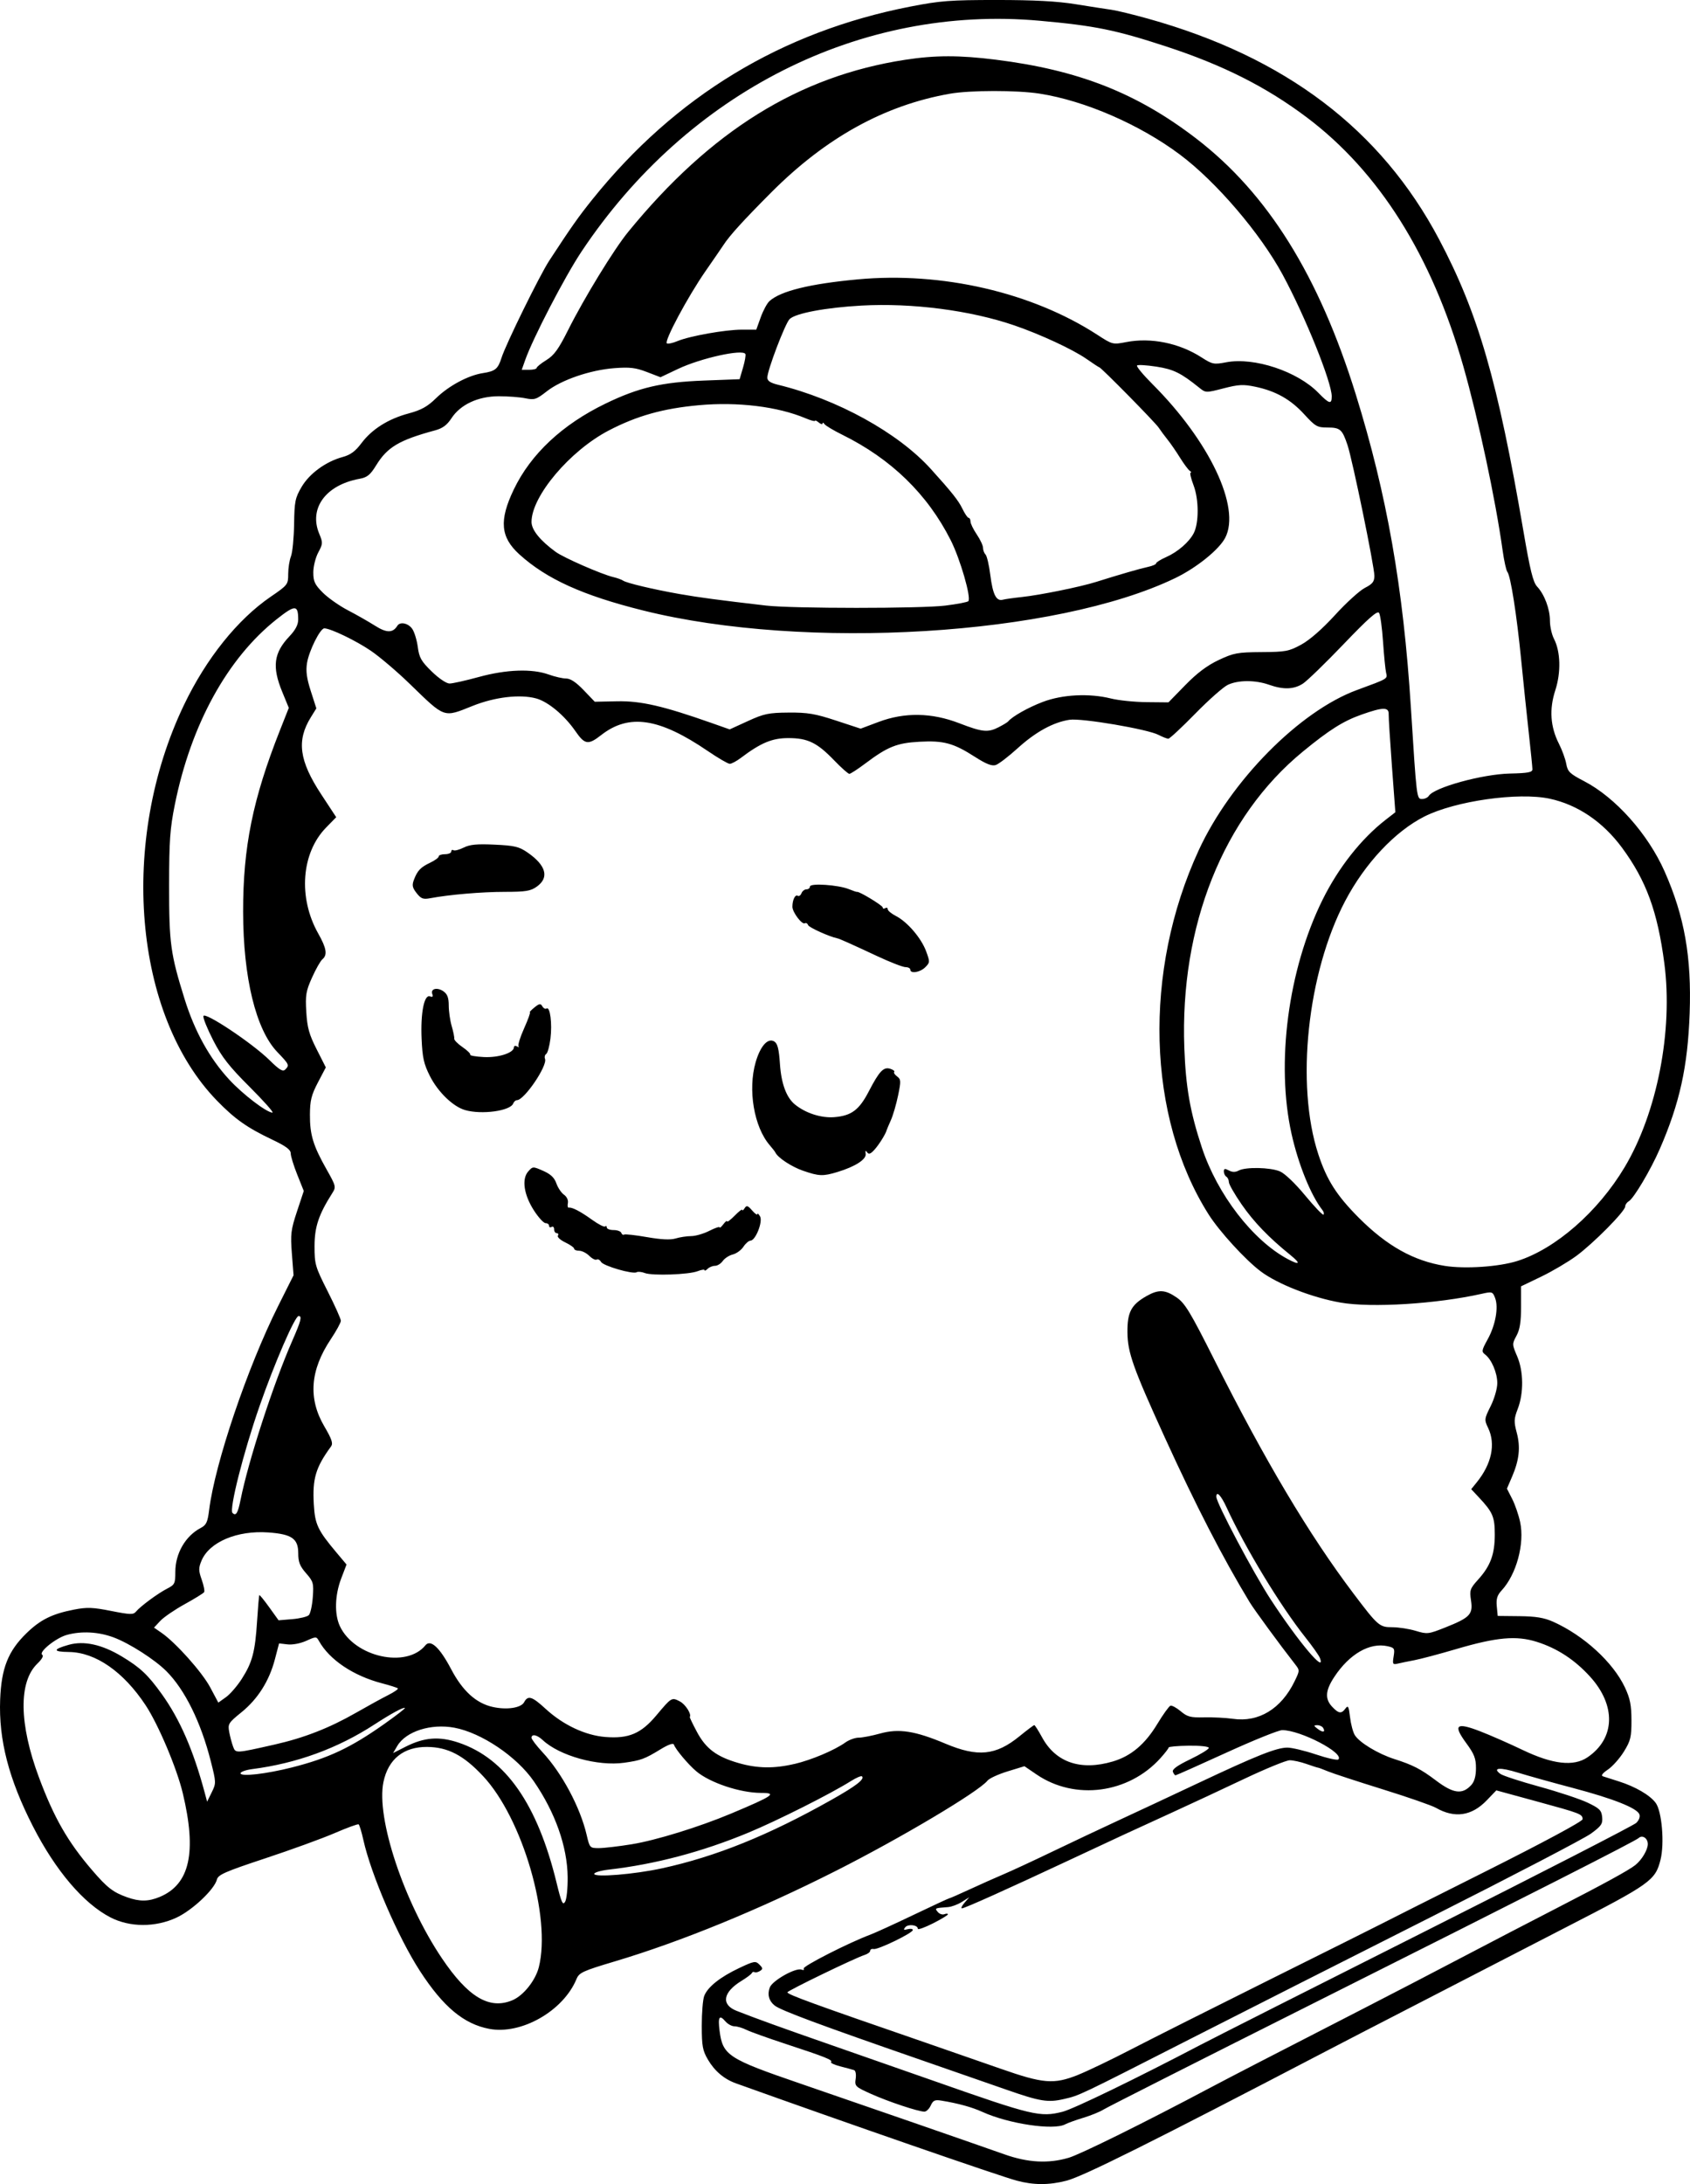 <?xml version="1.0" encoding="UTF-8" standalone="no"?>
<!-- Created with Inkscape (http://www.inkscape.org/) -->

<svg
   width="178.254mm"
   height="230.242mm"
   viewBox="0 0 178.254 230.242"
   version="1.1"
   id="svg5"
   xml:space="preserve"
   xmlns="http://www.w3.org/2000/svg"
   xmlns:svg="http://www.w3.org/2000/svg"><defs
     id="defs2" /><g
     id="layer1"
     transform="translate(-60.041,-13.032)"><path
       style="fill:#000000;stroke-width:0.265"
       d="m 167.277,242.911 c -1.876,-0.506 -17.932,-6.067 -29.609,-10.256 -1.247,-0.447 -2.245,-1.29 -2.952,-2.492 -0.565,-0.961 -0.652,-1.435 -0.655,-3.572 -0.002,-1.355 0.113,-2.772 0.257,-3.149 0.36,-0.942 1.671,-1.988 3.687,-2.941 1.58,-0.746 1.729,-0.772 2.136,-0.365 0.377,0.377 0.384,0.471 0.053,0.675 -0.211,0.131 -0.469,0.185 -0.573,0.121 -0.104,-0.064 -0.228,-0.021 -0.277,0.095 -0.049,0.116 -0.541,0.488 -1.094,0.825 -1.959,1.196 -2.177,2.502 -0.526,3.155 1.984,0.784 4.931,1.849 9.998,3.611 3.056,1.063 7.997,2.789 10.98,3.837 10.262,3.604 11.047,3.791 13.406,3.197 1.151,-0.29 7.721,-3.473 14.507,-7.027 1.455,-0.762 12.29,-6.237 24.077,-12.166 11.787,-5.929 21.656,-10.995 21.931,-11.257 0.295,-0.282 0.432,-0.654 0.334,-0.909 -0.254,-0.661 -2.786,-1.662 -7.037,-2.783 -2.118,-0.558 -4.715,-1.283 -5.772,-1.61 -1.897,-0.587 -2.751,-0.524 -1.847,0.137 0.256,0.187 2.101,0.789 4.101,1.338 2,0.549 4.291,1.309 5.091,1.689 1.257,0.597 1.466,0.804 1.536,1.518 0.07,0.721 -0.082,0.945 -1.191,1.753 -0.699,0.51 -8.296,4.468 -16.881,8.797 -8.586,4.329 -19.956,10.084 -25.268,12.789 -12.062,6.143 -11.757,5.998 -13.435,6.389 -1.671,0.389 -2.519,0.252 -6.012,-0.97 -1.455,-0.509 -5.503,-1.916 -8.996,-3.127 -10.832,-3.754 -14.837,-5.243 -15.495,-5.761 -0.608,-0.478 -0.795,-1.17 -0.516,-1.905 0.279,-0.734 2.74,-2.115 3.351,-1.88 0.211,0.081 0.312,0.032 0.225,-0.11 -0.144,-0.234 4.769,-2.736 7.011,-3.57 0.509,-0.19 2.57,-1.131 4.579,-2.092 2.009,-0.961 3.705,-1.748 3.769,-1.748 0.064,0 1.04,-0.427 2.168,-0.949 1.128,-0.522 2.719,-1.231 3.534,-1.575 0.816,-0.344 3.137,-1.42 5.159,-2.392 2.022,-0.971 5.165,-2.455 6.984,-3.296 1.819,-0.841 5.629,-2.623 8.467,-3.96 6.11,-2.878 8.179,-3.701 9.333,-3.712 0.47,-0.004 1.83,0.319 3.023,0.719 1.193,0.4 2.258,0.638 2.368,0.529 0.664,-0.664 -3.987,-3.092 -5.922,-3.092 -0.381,0 -3.038,1.072 -5.905,2.381 -2.867,1.31 -5.274,2.381 -5.349,2.381 -0.075,0 -0.2,-0.166 -0.278,-0.37 -0.098,-0.255 0.466,-0.663 1.824,-1.316 1.081,-0.52 1.966,-1.062 1.966,-1.204 0,-0.148 -0.902,-0.246 -2.117,-0.23 -1.164,0.015 -2.117,0.1 -2.117,0.187 0,0.088 -0.387,0.59 -0.86,1.116 -3.369,3.744 -9.015,4.493 -13.071,1.732 l -1.283,-0.873 -1.777,0.545 c -0.977,0.3 -1.93,0.738 -2.117,0.973 -0.919,1.157 -9.125,6.04 -15.95,9.491 -8.111,4.101 -16.342,7.472 -23.342,9.561 -3.423,1.022 -3.78,1.186 -4.066,1.877 -1.39,3.356 -5.822,5.881 -9.197,5.241 -2.685,-0.509 -4.855,-2.32 -7.305,-6.093 -2.308,-3.555 -5.158,-10.153 -5.976,-13.837 -0.187,-0.843 -0.412,-1.577 -0.498,-1.631 -0.087,-0.054 -1.227,0.364 -2.535,0.928 -1.307,0.564 -4.601,1.761 -7.319,2.66 -4.208,1.392 -4.964,1.723 -5.09,2.226 -0.263,1.046 -2.578,3.232 -4.256,4.017 -2.227,1.042 -4.926,1.035 -6.969,-0.017 -2.834,-1.46 -5.787,-4.924 -8.176,-9.591 -2.555,-4.991 -3.628,-9.138 -3.463,-13.376 0.13,-3.323 0.839,-5.109 2.781,-6.999 1.457,-1.419 2.704,-2.037 5.011,-2.484 1.365,-0.265 1.98,-0.243 3.917,0.142 1.998,0.396 2.338,0.406 2.614,0.074 0.471,-0.569 2.313,-1.928 3.293,-2.429 0.798,-0.408 0.86,-0.536 0.86,-1.769 0,-1.939 1.072,-3.789 2.68,-4.626 0.586,-0.305 0.726,-0.605 0.886,-1.893 0.61,-4.911 4.044,-15.048 7.297,-21.537 l 1.607,-3.207 -0.177,-2.284 c -0.159,-2.05 -0.103,-2.506 0.539,-4.444 l 0.716,-2.16 -0.689,-1.722 c -0.379,-0.947 -0.689,-1.956 -0.689,-2.243 0,-0.388 -0.506,-0.761 -1.983,-1.462 -2.607,-1.238 -3.908,-2.156 -5.779,-4.077 -8.832,-9.069 -10.365,-27.401 -3.491,-41.739 2.347,-4.896 5.651,-9.015 9.147,-11.403 1.793,-1.225 1.841,-1.287 1.841,-2.385 0,-0.62 0.131,-1.462 0.292,-1.872 0.16,-0.41 0.309,-1.935 0.331,-3.391 0.035,-2.392 0.111,-2.768 0.79,-3.923 0.834,-1.418 2.558,-2.674 4.332,-3.155 0.825,-0.224 1.337,-0.6 1.973,-1.448 1.11,-1.482 2.831,-2.568 4.982,-3.144 1.341,-0.359 1.98,-0.715 2.902,-1.614 1.334,-1.302 3.386,-2.4 4.926,-2.637 1.319,-0.203 1.6,-0.435 1.978,-1.629 0.452,-1.426 4.026,-8.695 5.031,-10.231 2.317,-3.543 3.097,-4.648 4.572,-6.482 8.746,-10.87 19.942,-17.652 33.508,-20.297 3.163,-0.617 4.207,-0.696 9.128,-0.696 3.951,5.29e-4 6.359,0.13 8.334,0.449 1.528,0.247 3.222,0.51 3.765,0.585 0.543,0.075 2.269,0.495 3.836,0.932 14.493,4.043 24.578,11.681 30.708,23.259 4.131,7.801 6.193,14.933 8.902,30.783 0.7,4.096 1.016,5.377 1.436,5.824 0.779,0.829 1.358,2.37 1.358,3.614 0,0.594 0.192,1.451 0.426,1.903 0.696,1.346 0.751,3.544 0.136,5.431 -0.648,1.988 -0.52,3.843 0.386,5.626 0.333,0.655 0.681,1.61 0.773,2.123 0.147,0.823 0.368,1.037 1.878,1.82 3.312,1.717 6.748,5.569 8.498,9.526 2.096,4.74 2.851,9.016 2.639,14.948 -0.201,5.628 -1.054,9.494 -3.156,14.314 -0.963,2.208 -2.744,5.207 -3.268,5.503 -0.206,0.116 -0.374,0.361 -0.374,0.545 0,0.502 -3.356,3.893 -5.165,5.22 -0.876,0.642 -2.545,1.625 -3.708,2.184 l -2.115,1.016 0.002,2.159 c 0.001,1.59 -0.125,2.393 -0.48,3.046 -0.471,0.866 -0.469,0.917 0.068,2.166 0.677,1.574 0.704,3.881 0.064,5.546 -0.404,1.051 -0.416,1.346 -0.105,2.514 0.408,1.531 0.264,2.871 -0.496,4.64 l -0.54,1.255 0.55,1.079 c 0.303,0.593 0.682,1.691 0.842,2.441 0.489,2.282 -0.389,5.526 -1.953,7.214 -0.467,0.504 -0.585,0.891 -0.51,1.671 l 0.098,1.015 2.293,0.024 c 1.727,0.018 2.603,0.163 3.552,0.587 3.234,1.445 6.33,4.278 7.575,6.93 0.544,1.159 0.684,1.863 0.687,3.459 0.004,1.773 -0.088,2.153 -0.798,3.302 -0.441,0.714 -1.2,1.567 -1.686,1.894 -0.577,0.389 -0.758,0.636 -0.521,0.712 0.2,0.064 0.959,0.306 1.686,0.538 1.749,0.557 3.276,1.45 3.877,2.265 0.653,0.887 0.939,4.27 0.506,5.997 -0.544,2.172 -1.05,2.533 -9.94,7.099 -3.056,1.57 -6.866,3.534 -8.467,4.365 -1.601,0.831 -5.292,2.735 -8.202,4.231 -2.91,1.496 -6.959,3.589 -8.996,4.652 -17.963,9.372 -25.282,13.02 -27.041,13.478 -1.84,0.479 -3.474,0.478 -5.262,-0.004 z m 5.466,-2.404 c 1.246,-0.365 8.065,-3.737 14.931,-7.383 2.067,-1.098 6.635,-3.456 16.536,-8.537 2.692,-1.381 7.217,-3.731 10.054,-5.221 2.838,-1.49 7.303,-3.81 9.922,-5.156 5.054,-2.597 7.678,-4.034 8.347,-4.571 0.686,-0.551 1.311,-1.605 1.311,-2.211 0,-0.613 -0.578,-0.997 -0.96,-0.637 -0.339,0.319 -10.805,5.635 -34.627,17.586 -11.642,5.841 -21.464,10.81 -21.828,11.042 -0.364,0.232 -1.316,0.621 -2.117,0.863 -0.8,0.243 -1.662,0.554 -1.915,0.691 -1.213,0.661 -5.977,-0.051 -8.729,-1.304 -1.109,-0.505 -2.55,-0.902 -4.336,-1.194 -0.685,-0.112 -0.874,-0.025 -1.119,0.513 -0.162,0.356 -0.464,0.648 -0.67,0.648 -0.644,0 -3.786,-1.043 -5.616,-1.864 -1.681,-0.754 -1.748,-0.82 -1.633,-1.602 0.067,-0.458 -0.007,-0.858 -0.169,-0.911 -0.159,-0.052 -0.807,-0.227 -1.44,-0.39 -0.633,-0.162 -1.078,-0.369 -0.988,-0.458 0.213,-0.213 -0.589,-0.535 -4.74,-1.897 -1.892,-0.621 -3.777,-1.296 -4.189,-1.501 -0.412,-0.205 -0.979,-0.373 -1.259,-0.373 -0.281,0 -0.709,-0.232 -0.952,-0.516 -0.64,-0.747 -0.807,-0.477 -0.617,1 0.33,2.575 0.899,2.946 8.51,5.554 5.918,2.027 18.795,6.489 21.526,7.458 2.475,0.878 4.628,0.996 6.765,0.37 z m 0.995,-8.743 c 0.971,-0.384 3.491,-1.592 5.601,-2.685 2.11,-1.093 8.718,-4.416 14.684,-7.384 5.966,-2.968 11.205,-5.584 11.642,-5.813 0.437,-0.229 5.407,-2.73 11.046,-5.557 6.129,-3.073 10.253,-5.289 10.253,-5.509 0,-0.543 -0.178,-0.612 -4.831,-1.882 l -4.267,-1.164 -1.007,1.048 c -1.593,1.658 -3.379,1.921 -5.365,0.79 -0.441,-0.251 -2.982,-1.133 -5.646,-1.961 -2.664,-0.828 -5.253,-1.676 -5.753,-1.885 -0.5,-0.209 -0.967,-0.383 -1.039,-0.387 -0.071,-0.004 -0.623,-0.181 -1.225,-0.394 -0.602,-0.213 -1.392,-0.386 -1.755,-0.386 -0.363,0 -2.543,0.892 -4.844,1.983 -2.301,1.091 -5.65,2.652 -7.443,3.47 -4.383,2 -5.942,2.722 -11.064,5.121 -6.333,2.967 -10.945,5.037 -11.22,5.037 -0.132,-1.2e-4 -0.013,-0.263 0.265,-0.585 l 0.504,-0.585 -0.78,0.493 c -0.429,0.271 -1.084,0.516 -1.455,0.544 -1.423,0.107 -1.424,0.107 -1.086,0.515 0.174,0.21 0.486,0.316 0.694,0.236 0.208,-0.08 0.378,-0.074 0.378,0.012 0,0.086 -0.714,0.517 -1.587,0.958 -0.873,0.441 -1.587,0.694 -1.587,0.564 0,-0.405 -1.023,-0.528 -1.328,-0.16 -0.227,0.274 -0.173,0.318 0.255,0.206 0.299,-0.078 0.544,-0.039 0.543,0.087 -0.002,0.315 -3.685,2.1 -4.134,2.004 -0.199,-0.043 -0.362,0.038 -0.362,0.181 0,0.142 -0.268,0.342 -0.595,0.445 -0.99,0.31 -8.136,3.768 -8.136,3.938 0,0.229 2.772,1.238 14.552,5.297 2.256,0.777 5.827,2.018 7.938,2.757 4.504,1.577 5.6,1.665 8.157,0.654 z m -59.656,-7.868 c 1.161,-0.485 2.438,-2.08 2.793,-3.489 1.324,-5.259 -1.722,-15.693 -5.88,-20.138 -2.054,-2.196 -3.708,-3.059 -5.9,-3.079 -2.479,-0.023 -4.109,1.286 -4.611,3.703 -0.785,3.78 2.157,12.635 6.175,18.59 2.762,4.093 5.002,5.425 7.423,4.413 z m 5.833,-12.997 c -0.038,-3.207 -1.312,-6.806 -3.569,-10.086 -1.79,-2.602 -5.523,-5.118 -8.378,-5.649 -2.473,-0.46 -5.113,0.382 -6.022,1.92 l -0.445,0.753 1.312,-0.665 c 1.978,-1.003 3.555,-1.123 5.615,-0.429 4.94,1.665 8.3,6.477 10.322,14.784 0.506,2.078 0.651,2.399 0.897,1.984 0.161,-0.272 0.282,-1.448 0.268,-2.612 z m -43.027,2.103 c 3.178,-1.327 3.926,-4.699 2.43,-10.944 -0.632,-2.639 -2.581,-7.244 -3.926,-9.276 -2.334,-3.527 -5.277,-5.567 -8.082,-5.6 -1.717,-0.021 -1.722,-0.281 -0.014,-0.759 1.601,-0.448 3.489,-0.035 5.584,1.223 1.947,1.169 2.761,1.934 4.219,3.964 1.919,2.673 3.338,5.933 4.54,10.425 l 0.248,0.926 0.484,-0.984 c 0.475,-0.964 0.473,-1.03 -0.095,-3.273 -1.043,-4.119 -2.735,-7.55 -4.687,-9.501 -1.229,-1.229 -3.891,-2.933 -5.553,-3.555 -1.602,-0.599 -3.406,-0.696 -4.954,-0.266 -1.149,0.319 -3.015,1.827 -2.587,2.092 0.17,0.105 -0.029,0.47 -0.508,0.929 -2.001,1.917 -1.941,6.366 0.162,12 1.594,4.269 3.042,6.794 5.616,9.788 1.582,1.841 2.198,2.317 3.676,2.845 1.319,0.471 2.259,0.461 3.446,-0.034 z m 52.977,-3.015 c 5.703,-1.245 11.247,-3.484 17.885,-7.225 2.588,-1.459 3.511,-2.169 3.209,-2.471 -0.08,-0.08 -0.603,0.143 -1.162,0.495 -2.125,1.337 -7.756,4.17 -10.807,5.436 -4.891,2.03 -9.836,3.338 -14.751,3.903 -0.837,0.096 -1.521,0.298 -1.521,0.448 0,0.396 4.241,0.048 7.146,-0.586 z m -3.187,-2.538 c 2.545,-0.413 7.105,-1.82 10.461,-3.228 4.463,-1.873 4.917,-2.184 3.188,-2.184 -2.206,0 -5.397,-1.062 -6.84,-2.276 -0.861,-0.725 -2.201,-2.32 -2.367,-2.818 -0.063,-0.19 -0.587,-0.005 -1.406,0.495 -1.676,1.024 -2.059,1.166 -3.819,1.417 -2.79,0.398 -6.835,-0.725 -8.616,-2.392 -0.595,-0.557 -1.174,-0.673 -1.174,-0.235 0,0.152 0.521,0.836 1.158,1.521 2.059,2.214 3.98,5.812 4.657,8.72 0.317,1.363 0.341,1.389 1.289,1.388 0.531,-5.3e-4 2.093,-0.184 3.47,-0.407 z m 88.562,-6.261 c 0.32,-0.353 0.48,-0.944 0.48,-1.766 0,-1.019 -0.18,-1.481 -1.028,-2.636 -1.417,-1.931 -1.066,-2.224 1.483,-1.239 1.059,0.41 3.057,1.287 4.44,1.95 3.196,1.532 5.401,1.784 6.873,0.785 2.934,-1.992 3.034,-5.476 0.245,-8.527 -1.622,-1.774 -3.452,-2.965 -5.597,-3.643 -2.155,-0.681 -4.236,-0.494 -8.513,0.766 -1.757,0.517 -3.73,1.042 -4.385,1.166 -0.655,0.124 -1.451,0.287 -1.769,0.363 -0.528,0.125 -0.566,0.058 -0.433,-0.762 0.135,-0.831 0.085,-0.913 -0.656,-1.075 -1.866,-0.41 -4.002,0.821 -5.592,3.222 -0.957,1.444 -1.022,2.327 -0.235,3.166 0.682,0.726 0.976,0.763 1.405,0.177 0.268,-0.367 0.344,-0.223 0.477,0.906 0.087,0.738 0.314,1.594 0.504,1.903 0.483,0.785 2.457,1.978 4.182,2.527 1.937,0.617 2.787,1.055 4.366,2.248 1.858,1.405 2.801,1.523 3.753,0.471 z M 90.836,199.351 c 3.837,-0.97 6.181,-2.071 9.703,-4.556 1.262,-0.891 2.256,-1.659 2.207,-1.707 -0.127,-0.127 -1.42,0.572 -3.207,1.733 -3.881,2.522 -8.19,4.097 -12.871,4.703 -0.691,0.089 -1.257,0.29 -1.257,0.445 0,0.38 2.69,0.074 5.424,-0.617 z m 53.004,-0.365 c 1.797,-0.424 4.214,-1.444 5.368,-2.266 0.391,-0.279 1.023,-0.507 1.403,-0.507 0.38,0 1.396,-0.196 2.259,-0.436 1.972,-0.548 3.682,-0.283 6.891,1.068 3.415,1.438 5.321,1.248 7.809,-0.779 0.794,-0.647 1.498,-1.176 1.563,-1.176 0.066,0 0.436,0.581 0.823,1.292 1.442,2.65 4.08,3.546 7.472,2.538 1.912,-0.568 3.387,-1.812 4.679,-3.947 0.611,-1.01 1.236,-1.879 1.388,-1.929 0.152,-0.051 0.64,0.214 1.085,0.588 0.698,0.587 1.038,0.675 2.481,0.641 0.92,-0.022 2.284,0.048 3.032,0.155 2.714,0.389 5.086,-1.054 6.494,-3.952 0.554,-1.139 0.554,-1.165 0.058,-1.799 -1.588,-2.029 -4.318,-5.754 -4.8,-6.551 -2.821,-4.655 -5.68,-10.2 -8.933,-17.33 -3.36,-7.363 -3.935,-8.98 -3.953,-11.113 -0.018,-2.119 0.394,-2.902 2.005,-3.819 1.274,-0.724 1.978,-0.69 3.2,0.157 0.868,0.601 1.444,1.555 3.954,6.548 5.358,10.657 9.993,18.44 14.668,24.63 2.593,3.433 2.752,3.572 4.103,3.572 0.664,0 1.776,0.171 2.472,0.381 1.212,0.365 1.343,0.35 3.091,-0.344 2.631,-1.044 2.966,-1.391 2.747,-2.85 -0.165,-1.098 -0.109,-1.26 0.761,-2.223 1.291,-1.429 1.744,-2.657 1.744,-4.728 0,-1.872 -0.208,-2.359 -1.679,-3.929 l -0.806,-0.86 0.589,-0.728 c 1.568,-1.938 2.005,-4.027 1.198,-5.72 -0.419,-0.88 -0.411,-0.954 0.265,-2.31 0.391,-0.785 0.698,-1.849 0.698,-2.42 0,-1.092 -0.609,-2.514 -1.297,-3.029 -0.38,-0.284 -0.351,-0.444 0.281,-1.587 0.826,-1.494 1.165,-3.367 0.787,-4.356 -0.256,-0.672 -0.318,-0.692 -1.403,-0.448 -4.766,1.071 -11.648,1.499 -14.904,0.927 -3.016,-0.53 -6.645,-1.95 -8.434,-3.301 -1.618,-1.222 -4.339,-4.197 -5.472,-5.982 -6.517,-10.276 -6.935,-25.662 -1.044,-38.413 3.385,-7.326 10.636,-14.659 16.694,-16.883 3.298,-1.211 3.22,-1.164 3.065,-1.813 -0.077,-0.324 -0.223,-1.796 -0.324,-3.271 -0.101,-1.475 -0.289,-2.844 -0.419,-3.043 -0.177,-0.27 -1.112,0.554 -3.738,3.293 -1.926,2.01 -3.86,3.884 -4.296,4.165 -0.955,0.615 -2.059,0.652 -3.572,0.118 -1.447,-0.511 -3.261,-0.506 -4.35,0.011 -0.472,0.224 -2.02,1.593 -3.439,3.043 -1.419,1.449 -2.694,2.635 -2.833,2.635 -0.139,0 -0.608,-0.184 -1.042,-0.408 -1.167,-0.603 -8.103,-1.78 -9.372,-1.59 -1.715,0.257 -3.581,1.279 -5.466,2.991 -0.97,0.881 -2.018,1.683 -2.329,1.782 -0.408,0.13 -1.021,-0.113 -2.205,-0.872 -2.25,-1.443 -3.287,-1.724 -5.84,-1.584 -2.382,0.131 -3.351,0.52 -5.72,2.301 -0.793,0.596 -1.545,1.084 -1.671,1.084 -0.126,0 -0.843,-0.638 -1.595,-1.417 -1.81,-1.878 -2.789,-2.353 -4.843,-2.353 -1.706,0 -2.898,0.498 -5.015,2.095 -0.45,0.34 -0.972,0.617 -1.159,0.617 -0.187,0 -1.228,-0.606 -2.315,-1.346 -5.123,-3.491 -8.31,-3.972 -11.235,-1.693 -1.391,1.084 -1.738,1.031 -2.742,-0.419 -1.15,-1.659 -2.876,-3.095 -4.131,-3.435 -1.705,-0.463 -4.354,-0.151 -6.704,0.79 -3.105,1.243 -2.864,1.328 -6.637,-2.333 -1.322,-1.283 -3.167,-2.852 -4.101,-3.486 -1.571,-1.068 -4.221,-2.344 -4.897,-2.359 -0.434,-0.009 -1.614,2.35 -1.827,3.652 -0.139,0.854 -0.038,1.607 0.398,2.964 l 0.585,1.82 -0.59,0.954 c -1.508,2.44 -1.219,4.573 1.098,8.102 l 1.588,2.418 -1.065,1.088 c -2.618,2.674 -2.969,7.385 -0.833,11.17 0.878,1.556 0.992,2.262 0.438,2.721 -0.199,0.165 -0.69,1.03 -1.09,1.922 -0.643,1.432 -0.713,1.857 -0.606,3.634 0.099,1.648 0.297,2.36 1.091,3.926 l 0.969,1.913 -0.833,1.588 c -0.689,1.315 -0.834,1.896 -0.843,3.379 -0.013,2.125 0.335,3.275 1.74,5.759 1.003,1.772 1.029,1.881 0.627,2.514 -1.443,2.269 -1.879,3.567 -1.881,5.597 -0.002,1.92 0.071,2.169 1.387,4.772 0.764,1.511 1.389,2.906 1.389,3.101 0,0.195 -0.477,1.069 -1.061,1.942 -2.184,3.27 -2.406,6.255 -0.685,9.188 0.791,1.347 0.943,1.8 0.711,2.117 -1.62,2.211 -1.974,3.397 -1.819,6.091 0.124,2.139 0.406,2.737 2.426,5.137 l 1.027,1.221 -0.564,1.475 c -0.673,1.759 -0.727,3.784 -0.133,5.034 1.542,3.25 7.019,4.468 9.018,2.006 0.542,-0.667 1.511,0.233 2.713,2.519 1.207,2.296 2.63,3.589 4.382,3.98 1.487,0.332 2.992,0.106 3.316,-0.5 0.402,-0.75 0.833,-0.618 2.259,0.694 1.853,1.705 4.182,2.802 6.309,2.973 2.458,0.197 3.762,-0.354 5.37,-2.269 1.613,-1.922 1.623,-1.928 2.482,-1.484 0.592,0.306 1.26,1.349 1.053,1.644 -0.028,0.04 0.314,0.754 0.76,1.587 0.941,1.758 2.069,2.601 4.373,3.267 1.984,0.574 3.754,0.602 5.908,0.094 z m -15.788,-51.755 c -0.341,-0.127 -0.728,-0.165 -0.86,-0.083 -0.392,0.242 -3.52,-0.664 -3.758,-1.089 -0.121,-0.216 -0.327,-0.326 -0.458,-0.245 -0.131,0.081 -0.481,-0.095 -0.777,-0.391 -0.296,-0.296 -0.777,-0.539 -1.068,-0.539 -0.291,0 -0.529,-0.097 -0.529,-0.216 0,-0.119 -0.423,-0.417 -0.94,-0.664 -0.517,-0.247 -0.867,-0.566 -0.778,-0.71 0.089,-0.144 0.036,-0.262 -0.118,-0.262 -0.154,0 -0.28,-0.186 -0.28,-0.412 0,-0.227 -0.119,-0.339 -0.265,-0.249 -0.146,0.09 -0.265,0.037 -0.265,-0.117 0,-0.154 -0.166,-0.28 -0.369,-0.28 -0.203,0 -0.758,-0.605 -1.233,-1.345 -1.061,-1.654 -1.303,-3.306 -0.601,-4.103 0.476,-0.54 0.499,-0.541 1.581,-0.065 0.789,0.347 1.18,0.718 1.39,1.32 0.16,0.46 0.522,0.999 0.804,1.196 0.297,0.208 0.47,0.577 0.412,0.879 -0.055,0.286 -0.018,0.503 0.082,0.483 0.343,-0.069 1.241,0.396 2.459,1.274 0.67,0.483 1.295,0.802 1.389,0.708 0.094,-0.094 0.171,-0.047 0.171,0.105 0,0.152 0.322,0.276 0.717,0.276 0.394,0 0.761,0.135 0.816,0.299 0.055,0.165 0.188,0.245 0.295,0.179 0.107,-0.066 1.192,0.053 2.411,0.266 1.508,0.263 2.474,0.309 3.023,0.142 0.444,-0.135 1.183,-0.247 1.642,-0.249 0.459,-0.002 1.322,-0.253 1.918,-0.557 0.596,-0.304 1.084,-0.468 1.084,-0.365 0,0.104 0.175,-0.043 0.388,-0.325 0.214,-0.282 0.392,-0.42 0.397,-0.306 0.005,0.114 0.366,-0.158 0.802,-0.604 0.437,-0.447 0.796,-0.719 0.798,-0.604 0.002,0.114 0.115,0.033 0.25,-0.181 0.206,-0.325 0.334,-0.286 0.79,0.239 0.299,0.345 0.548,0.52 0.552,0.388 0.004,-0.131 0.132,-0.027 0.282,0.232 0.321,0.551 -0.469,2.553 -1.012,2.565 -0.179,0.004 -0.512,0.293 -0.742,0.643 -0.229,0.35 -0.733,0.716 -1.119,0.812 -0.386,0.097 -0.863,0.406 -1.059,0.687 -0.197,0.281 -0.565,0.51 -0.819,0.51 -0.254,0 -0.604,0.143 -0.779,0.318 -0.175,0.175 -0.318,0.237 -0.318,0.139 0,-0.098 -0.327,-0.05 -0.728,0.107 -0.93,0.365 -4.768,0.5 -5.581,0.196 z m 16.684,-10.785 c -1.212,-0.419 -2.659,-1.373 -2.914,-1.923 -0.044,-0.096 -0.309,-0.437 -0.587,-0.758 -1.666,-1.921 -2.334,-5.858 -1.488,-8.769 0.499,-1.716 1.295,-2.591 1.971,-2.167 0.336,0.211 0.483,0.802 0.588,2.37 0.14,2.072 0.68,3.531 1.579,4.263 1.134,0.923 2.784,1.452 4.169,1.337 1.796,-0.149 2.608,-0.758 3.626,-2.72 1.106,-2.131 1.553,-2.602 2.256,-2.379 0.315,0.1 0.505,0.248 0.424,0.33 -0.082,0.082 0.055,0.297 0.303,0.478 0.409,0.299 0.419,0.488 0.104,2.01 -0.191,0.924 -0.534,2.097 -0.762,2.607 -0.228,0.509 -0.43,0.986 -0.448,1.059 -0.099,0.395 -0.812,1.532 -1.287,2.053 -0.413,0.453 -0.6,0.517 -0.772,0.265 -0.158,-0.233 -0.203,-0.182 -0.15,0.167 0.089,0.577 -1.1,1.343 -2.966,1.91 -1.535,0.467 -1.957,0.451 -3.647,-0.133 z m -35.654,-6.396 c -1.261,-0.367 -2.844,-1.9 -3.692,-3.574 -0.647,-1.278 -0.793,-1.931 -0.88,-3.932 -0.12,-2.743 0.271,-4.712 0.888,-4.475 0.268,0.103 0.345,0.027 0.242,-0.242 -0.218,-0.567 0.518,-0.751 1.172,-0.293 0.418,0.293 0.56,0.673 0.561,1.501 8e-4,0.61 0.141,1.586 0.312,2.168 0.171,0.582 0.291,1.177 0.268,1.323 -0.024,0.146 0.37,0.547 0.874,0.891 0.505,0.345 0.87,0.704 0.811,0.799 -0.058,0.095 0.591,0.206 1.442,0.249 1.558,0.077 3.17,-0.449 3.17,-1.035 0,-0.15 0.149,-0.188 0.331,-0.083 0.182,0.105 0.251,0.101 0.154,-0.007 -0.097,-0.109 0.165,-0.961 0.584,-1.895 0.419,-0.933 0.694,-1.697 0.611,-1.697 -0.083,0 0.131,-0.228 0.474,-0.507 0.526,-0.427 0.659,-0.447 0.839,-0.127 0.118,0.209 0.32,0.315 0.45,0.235 0.371,-0.23 0.604,1.589 0.406,3.176 -0.1,0.796 -0.3,1.521 -0.445,1.611 -0.145,0.09 -0.203,0.324 -0.127,0.52 0.278,0.724 -2.187,4.353 -2.957,4.353 -0.144,0 -0.322,0.156 -0.395,0.347 -0.304,0.792 -3.336,1.205 -5.093,0.695 z m 46.974,-14.8 c 0,-0.146 -0.228,-0.265 -0.506,-0.265 -0.278,0 -1.618,-0.52 -2.977,-1.156 -2.632,-1.231 -3.976,-1.833 -4.191,-1.875 -0.838,-0.167 -3.006,-1.142 -3.103,-1.397 -0.07,-0.182 -0.224,-0.271 -0.343,-0.198 -0.298,0.184 -1.316,-1.16 -1.316,-1.738 0,-0.719 0.292,-1.323 0.559,-1.158 0.131,0.081 0.31,-0.039 0.397,-0.266 0.087,-0.228 0.325,-0.414 0.527,-0.414 0.203,0 0.369,-0.133 0.369,-0.295 0,-0.378 2.987,-0.178 4.101,0.275 0.437,0.177 0.827,0.309 0.867,0.291 0.199,-0.085 2.705,1.433 2.705,1.639 0,0.131 0.119,0.165 0.265,0.075 0.146,-0.09 0.265,-0.041 0.265,0.11 0,0.15 0.387,0.472 0.86,0.714 1.208,0.619 2.67,2.321 3.184,3.708 0.418,1.127 0.414,1.197 -0.084,1.696 -0.544,0.544 -1.578,0.711 -1.578,0.255 z m -52.072,-8.066 c -0.45,-0.572 -0.503,-0.832 -0.286,-1.403 0.372,-0.977 0.703,-1.325 1.727,-1.811 0.489,-0.232 0.89,-0.528 0.89,-0.657 0,-0.129 0.298,-0.234 0.661,-0.234 0.364,0 0.661,-0.126 0.661,-0.28 0,-0.154 0.105,-0.216 0.232,-0.137 0.128,0.079 0.614,-0.047 1.081,-0.28 0.654,-0.326 1.404,-0.397 3.273,-0.309 2.093,0.099 2.566,0.211 3.454,0.824 1.972,1.361 2.322,2.647 0.98,3.603 -0.651,0.464 -1.166,0.547 -3.373,0.549 -2.442,0.002 -5.847,0.292 -7.865,0.671 -0.746,0.14 -0.969,0.057 -1.436,-0.537 z m -14.999,89.76 c 3.114,-0.702 5.792,-1.746 8.584,-3.344 1.245,-0.713 2.782,-1.557 3.415,-1.874 0.633,-0.318 1.091,-0.637 1.018,-0.71 -0.073,-0.073 -0.828,-0.314 -1.679,-0.536 -3.013,-0.786 -5.53,-2.474 -6.638,-4.455 -0.272,-0.487 -0.309,-0.487 -1.345,-0.02 -0.612,0.276 -1.448,0.436 -1.965,0.375 l -0.9,-0.105 -0.442,1.684 c -0.598,2.281 -1.802,4.183 -3.538,5.588 -1.362,1.103 -1.436,1.224 -1.276,2.079 0.094,0.499 0.278,1.19 0.409,1.536 0.27,0.711 0.232,0.713 4.357,-0.218 z m 110.607,-1.772 c -0.096,-0.155 -0.376,-0.278 -0.622,-0.274 -0.393,0.007 -0.385,0.056 0.062,0.394 0.544,0.411 0.848,0.346 0.559,-0.12 z M 85.548,190.008 c 1.111,-1.737 1.404,-2.846 1.611,-6.112 0.092,-1.447 0.198,-2.666 0.235,-2.709 0.037,-0.043 0.509,0.537 1.049,1.288 l 0.981,1.365 1.443,-0.12 c 0.793,-0.066 1.58,-0.257 1.747,-0.424 0.167,-0.167 0.356,-1.018 0.419,-1.891 0.107,-1.476 0.057,-1.652 -0.71,-2.527 -0.659,-0.751 -0.825,-1.177 -0.825,-2.115 0,-1.532 -0.685,-2.006 -3.154,-2.183 -3.287,-0.235 -6.224,1.005 -7.048,2.976 -0.322,0.77 -0.319,1.039 0.019,1.996 0.215,0.608 0.331,1.202 0.259,1.32 -0.072,0.117 -0.994,0.688 -2.049,1.268 -1.054,0.58 -2.215,1.374 -2.578,1.764 l -0.661,0.709 0.794,0.549 c 1.507,1.042 4.278,4.146 5.132,5.748 l 0.857,1.608 0.803,-0.572 c 0.442,-0.314 1.197,-1.187 1.678,-1.94 z m 113.71,-2.195 c -0.095,-0.255 -0.788,-1.237 -1.54,-2.183 -2.64,-3.321 -6.337,-9.416 -8.305,-13.692 -0.588,-1.278 -1.078,-1.784 -1.078,-1.114 0,0.652 3.924,8.053 5.745,10.838 2.899,4.431 5.84,7.926 5.178,6.152 z M 85.414,171.144 c 0.822,-4.122 3.457,-12.222 5.458,-16.778 0.921,-2.097 1.05,-2.603 0.665,-2.603 -0.388,0 -2.554,4.997 -4.129,9.525 -1.693,4.868 -3.212,10.866 -2.845,11.234 0.364,0.364 0.569,0.032 0.85,-1.378 z M 220.085,145.962 c 4.031,-1.274 8.51,-5.187 11.315,-9.885 3.43,-5.744 5.118,-14.402 4.189,-21.487 -0.717,-5.472 -1.908,-8.727 -4.462,-12.191 -2.009,-2.726 -4.683,-4.537 -7.63,-5.169 -3.3,-0.708 -9.96,0.236 -13.203,1.871 -3.119,1.573 -6.279,4.938 -8.373,8.918 -3.987,7.578 -5.238,19.336 -2.837,26.67 0.893,2.727 1.937,4.367 4.275,6.714 2.963,2.973 5.804,4.561 9.091,5.079 2.131,0.336 5.693,0.094 7.634,-0.52 z m -23.937,-0.628 c -2.267,-1.827 -3.864,-3.484 -5.149,-5.342 -0.738,-1.067 -1.342,-2.123 -1.342,-2.345 0,-0.222 -0.119,-0.478 -0.265,-0.568 -0.146,-0.09 -0.265,-0.339 -0.265,-0.554 0,-0.309 0.111,-0.331 0.529,-0.107 0.367,0.197 0.686,0.199 1.041,0.009 0.73,-0.391 3.319,-0.339 4.338,0.087 0.508,0.212 1.606,1.257 2.661,2.534 0.989,1.195 1.863,2.107 1.943,2.027 0.08,-0.08 0.027,-0.298 -0.118,-0.483 -1.211,-1.545 -2.53,-4.797 -3.25,-8.013 -1.669,-7.456 -0.364,-17.345 3.255,-24.67 1.679,-3.397 4.076,-6.441 6.649,-8.442 l 1.042,-0.81 -0.362,-4.865 c -0.199,-2.676 -0.353,-5.133 -0.342,-5.461 0.025,-0.777 -0.589,-0.77 -2.863,0.033 -1.928,0.681 -3.398,1.607 -6.198,3.906 -8.382,6.881 -12.971,18.357 -12.493,31.238 0.154,4.151 0.609,6.733 1.844,10.48 1.632,4.95 5.368,9.801 9.069,11.776 1.278,0.682 1.405,0.483 0.273,-0.429 z M 86.381,127.62 c -2.173,-2.169 -2.942,-3.15 -3.844,-4.903 -0.62,-1.205 -1.09,-2.362 -1.044,-2.571 0.112,-0.505 5.16,2.856 6.974,4.644 1.043,1.028 1.403,1.244 1.654,0.994 0.464,-0.464 0.434,-0.53 -0.833,-1.852 -2.259,-2.358 -3.593,-7.827 -3.604,-14.773 -0.011,-6.821 1.018,-11.893 3.881,-19.132 l 0.938,-2.372 -0.692,-1.685 c -1.091,-2.656 -0.903,-4.105 0.761,-5.86 0.635,-0.67 0.923,-1.222 0.922,-1.768 -0.003,-1.571 -0.316,-1.576 -2.266,-0.034 -5.204,4.115 -9.046,11.105 -10.748,19.553 -0.507,2.517 -0.599,3.82 -0.602,8.527 -0.004,6.09 0.145,7.188 1.627,11.942 1.071,3.437 2.644,6.276 4.721,8.52 1.446,1.562 3.923,3.451 4.552,3.473 0.177,0.006 -0.901,-1.21 -2.395,-2.701 z M 210.746,96.929 c 0.569,-0.889 5.65,-2.286 8.546,-2.35 1.906,-0.042 2.382,-0.131 2.382,-0.446 0,-0.216 -0.174,-1.953 -0.386,-3.859 -0.212,-1.906 -0.573,-5.371 -0.802,-7.699 -0.462,-4.699 -1.113,-8.844 -1.454,-9.256 -0.123,-0.148 -0.348,-1.162 -0.5,-2.253 -0.761,-5.441 -2.553,-13.831 -4.154,-19.447 -3.317,-11.639 -8.885,-20.483 -16.5,-26.21 -4.28,-3.218 -8.832,-5.513 -14.833,-7.478 -5.332,-1.745 -7.525,-2.191 -13.361,-2.714 -18.862,-1.691 -37.108,7.507 -48.327,24.364 -1.741,2.615 -5.109,9.101 -5.919,11.396 l -0.367,1.039 h 0.782 c 0.43,0 0.785,-0.089 0.789,-0.198 0.004,-0.109 0.467,-0.482 1.028,-0.828 0.813,-0.501 1.282,-1.149 2.297,-3.175 1.691,-3.372 4.829,-8.497 6.324,-10.327 8.713,-10.664 18.009,-16.437 29.236,-18.156 3.174,-0.486 5.697,-0.488 9.535,-0.009 8.738,1.091 14.898,3.513 21.157,8.319 7.527,5.78 12.921,14.425 16.821,26.958 3.279,10.537 5.016,20.398 5.813,33.004 0.613,9.697 0.609,9.657 1.186,9.657 0.272,0 0.59,-0.149 0.707,-0.331 z m -45.35,-7.247 c 0.466,-0.239 0.906,-0.506 0.979,-0.595 0.431,-0.526 2.112,-1.474 3.649,-2.058 2.08,-0.79 4.905,-0.932 7.199,-0.361 0.8,0.199 2.492,0.372 3.759,0.384 l 2.303,0.022 1.78,-1.823 c 1.243,-1.273 2.305,-2.069 3.517,-2.64 1.584,-0.746 1.981,-0.819 4.515,-0.836 2.554,-0.016 2.893,-0.08 4.199,-0.792 0.892,-0.487 2.218,-1.647 3.566,-3.122 1.18,-1.291 2.595,-2.577 3.144,-2.857 0.809,-0.413 0.998,-0.655 0.998,-1.279 0,-0.987 -2.307,-12.203 -2.833,-13.772 -0.557,-1.661 -0.775,-1.852 -2.113,-1.852 -1.084,0 -1.279,-0.111 -2.451,-1.393 -1.439,-1.574 -3,-2.453 -5.163,-2.907 -1.263,-0.265 -1.754,-0.24 -3.353,0.172 -1.867,0.481 -1.876,0.481 -2.571,-0.079 -1.928,-1.551 -2.705,-1.932 -4.511,-2.212 -1.028,-0.159 -1.946,-0.213 -2.039,-0.12 -0.093,0.093 0.639,0.977 1.627,1.965 6.026,6.025 9.33,12.996 7.676,16.194 -0.647,1.251 -3.025,3.167 -5.28,4.255 -12.581,6.066 -39.016,7.674 -56.114,3.413 -6.375,-1.588 -10.188,-3.316 -13.058,-5.917 -1.996,-1.809 -2.149,-3.584 -0.588,-6.839 1.793,-3.739 5.117,-6.849 9.676,-9.055 3.498,-1.692 5.917,-2.258 10.379,-2.428 l 3.764,-0.143 0.36,-1.224 c 0.198,-0.673 0.309,-1.319 0.247,-1.435 -0.287,-0.538 -4.7,0.439 -7.089,1.569 l -1.864,0.882 -1.443,-0.554 c -1.184,-0.454 -1.799,-0.526 -3.427,-0.402 -2.544,0.194 -5.578,1.234 -7.122,2.441 -1.109,0.867 -1.302,0.929 -2.27,0.732 -0.582,-0.119 -1.842,-0.214 -2.799,-0.212 -2.177,0.004 -4.041,0.872 -4.987,2.32 -0.467,0.716 -0.935,1.062 -1.72,1.274 -3.785,1.023 -5.039,1.764 -6.213,3.672 -0.64,1.039 -0.945,1.286 -1.787,1.441 -3.547,0.653 -5.343,3.116 -4.225,5.792 0.391,0.936 0.384,1.058 -0.105,1.971 -0.287,0.535 -0.522,1.481 -0.522,2.102 0,0.953 0.156,1.284 1.002,2.131 0.551,0.551 1.741,1.387 2.644,1.857 0.903,0.47 2.195,1.205 2.87,1.633 1.216,0.771 1.873,0.772 2.348,0.004 0.285,-0.461 1.145,-0.284 1.57,0.323 0.226,0.322 0.489,1.182 0.586,1.91 0.15,1.132 0.364,1.508 1.474,2.589 0.747,0.728 1.544,1.265 1.876,1.265 0.318,-1.06e-4 1.709,-0.311 3.091,-0.69 2.907,-0.798 5.615,-0.892 7.375,-0.257 0.637,0.23 1.461,0.418 1.831,0.418 0.456,0 1.053,0.396 1.847,1.225 l 1.174,1.225 2.387,-0.048 c 2.476,-0.05 4.839,0.494 9.926,2.286 l 1.918,0.676 1.918,-0.877 c 1.701,-0.778 2.187,-0.879 4.3,-0.895 2.003,-0.016 2.795,0.118 4.988,0.839 l 2.607,0.857 1.891,-0.71 c 2.747,-1.032 5.596,-0.987 8.505,0.135 2.457,0.947 3.027,1.003 4.18,0.412 z m -5.629,-12.811 c 1.233,-0.154 2.318,-0.362 2.41,-0.463 0.327,-0.356 -0.855,-4.444 -1.861,-6.433 -2.449,-4.847 -6.271,-8.562 -11.43,-11.11 -0.932,-0.46 -1.782,-0.969 -1.889,-1.131 -0.107,-0.162 -0.196,-0.19 -0.198,-0.064 -0.002,0.127 -0.183,0.083 -0.401,-0.099 -0.218,-0.181 -0.397,-0.261 -0.397,-0.178 0,0.083 -0.446,-0.037 -0.992,-0.267 -2.928,-1.235 -7.154,-1.752 -11.262,-1.377 -3.778,0.345 -6.524,1.116 -9.503,2.667 -4.091,2.131 -8.14,6.925 -8.141,9.636 -2.1e-4,0.842 0.906,1.963 2.556,3.163 0.841,0.611 4.82,2.353 6.043,2.645 0.437,0.104 0.913,0.275 1.058,0.379 0.356,0.255 3.198,0.929 5.953,1.413 2.061,0.362 4.076,0.63 9.128,1.218 2.769,0.322 16.353,0.323 18.925,0.002 z m 8.063,-0.903 c 1.897,-0.201 6.144,-1.064 7.805,-1.586 2.49,-0.784 4.661,-1.411 5.49,-1.588 0.473,-0.101 0.86,-0.27 0.86,-0.376 0,-0.106 0.48,-0.405 1.067,-0.664 1.21,-0.534 2.415,-1.578 2.898,-2.513 0.558,-1.079 0.55,-3.553 -0.015,-5.041 -0.28,-0.736 -0.42,-1.34 -0.311,-1.342 0.109,-0.002 0.066,-0.092 -0.094,-0.198 -0.16,-0.107 -0.624,-0.73 -1.031,-1.385 -0.407,-0.655 -0.99,-1.501 -1.296,-1.881 -0.306,-0.38 -0.735,-0.958 -0.953,-1.285 -0.379,-0.567 -6.083,-6.358 -6.263,-6.358 -0.047,0 -0.652,-0.395 -1.344,-0.879 -1.425,-0.996 -4.86,-2.592 -7.607,-3.534 -4.636,-1.59 -10.79,-2.388 -16.138,-2.091 -3.775,0.209 -6.978,0.814 -7.578,1.429 -0.477,0.489 -2.345,5.4 -2.345,6.163 0,0.344 0.317,0.556 1.124,0.753 6.246,1.521 12.662,5.053 16.119,8.875 2.193,2.424 2.92,3.337 3.317,4.164 0.261,0.544 0.563,0.991 0.672,0.992 0.109,0.002 0.198,0.176 0.198,0.388 0,0.212 0.298,0.824 0.661,1.36 0.364,0.536 0.661,1.172 0.661,1.414 0,0.242 0.119,0.559 0.265,0.705 0.146,0.146 0.373,1.127 0.506,2.18 0.256,2.04 0.629,2.771 1.317,2.583 0.234,-0.064 1.14,-0.192 2.013,-0.284 z M 200.506,54.819 c 0,-1.496 -2.787,-8.406 -5.168,-12.816 -2.36,-4.37 -7.011,-9.807 -10.84,-12.672 -4.24,-3.173 -10.038,-5.689 -14.816,-6.43 -2.383,-0.37 -7.315,-0.364 -9.449,0.011 -6.902,1.212 -13.096,4.636 -18.869,10.431 -2.959,2.971 -4.371,4.525 -5.02,5.526 -0.146,0.225 -0.994,1.459 -1.886,2.743 -1.87,2.692 -4.401,7.42 -4.078,7.619 0.121,0.075 0.622,-0.033 1.113,-0.238 1.295,-0.541 5.063,-1.21 6.812,-1.21 h 1.506 l 0.467,-1.298 c 0.257,-0.714 0.671,-1.483 0.922,-1.71 1.175,-1.063 4.247,-1.82 9.299,-2.29 8.894,-0.828 18.39,1.367 25.289,5.844 1.589,1.032 1.626,1.041 3.043,0.766 2.6,-0.505 5.581,0.099 7.93,1.606 1.158,0.743 1.305,0.772 2.625,0.522 2.937,-0.557 7.496,0.953 9.703,3.213 1.158,1.186 1.417,1.256 1.417,0.383 z"
       id="path1359" /></g></svg>
